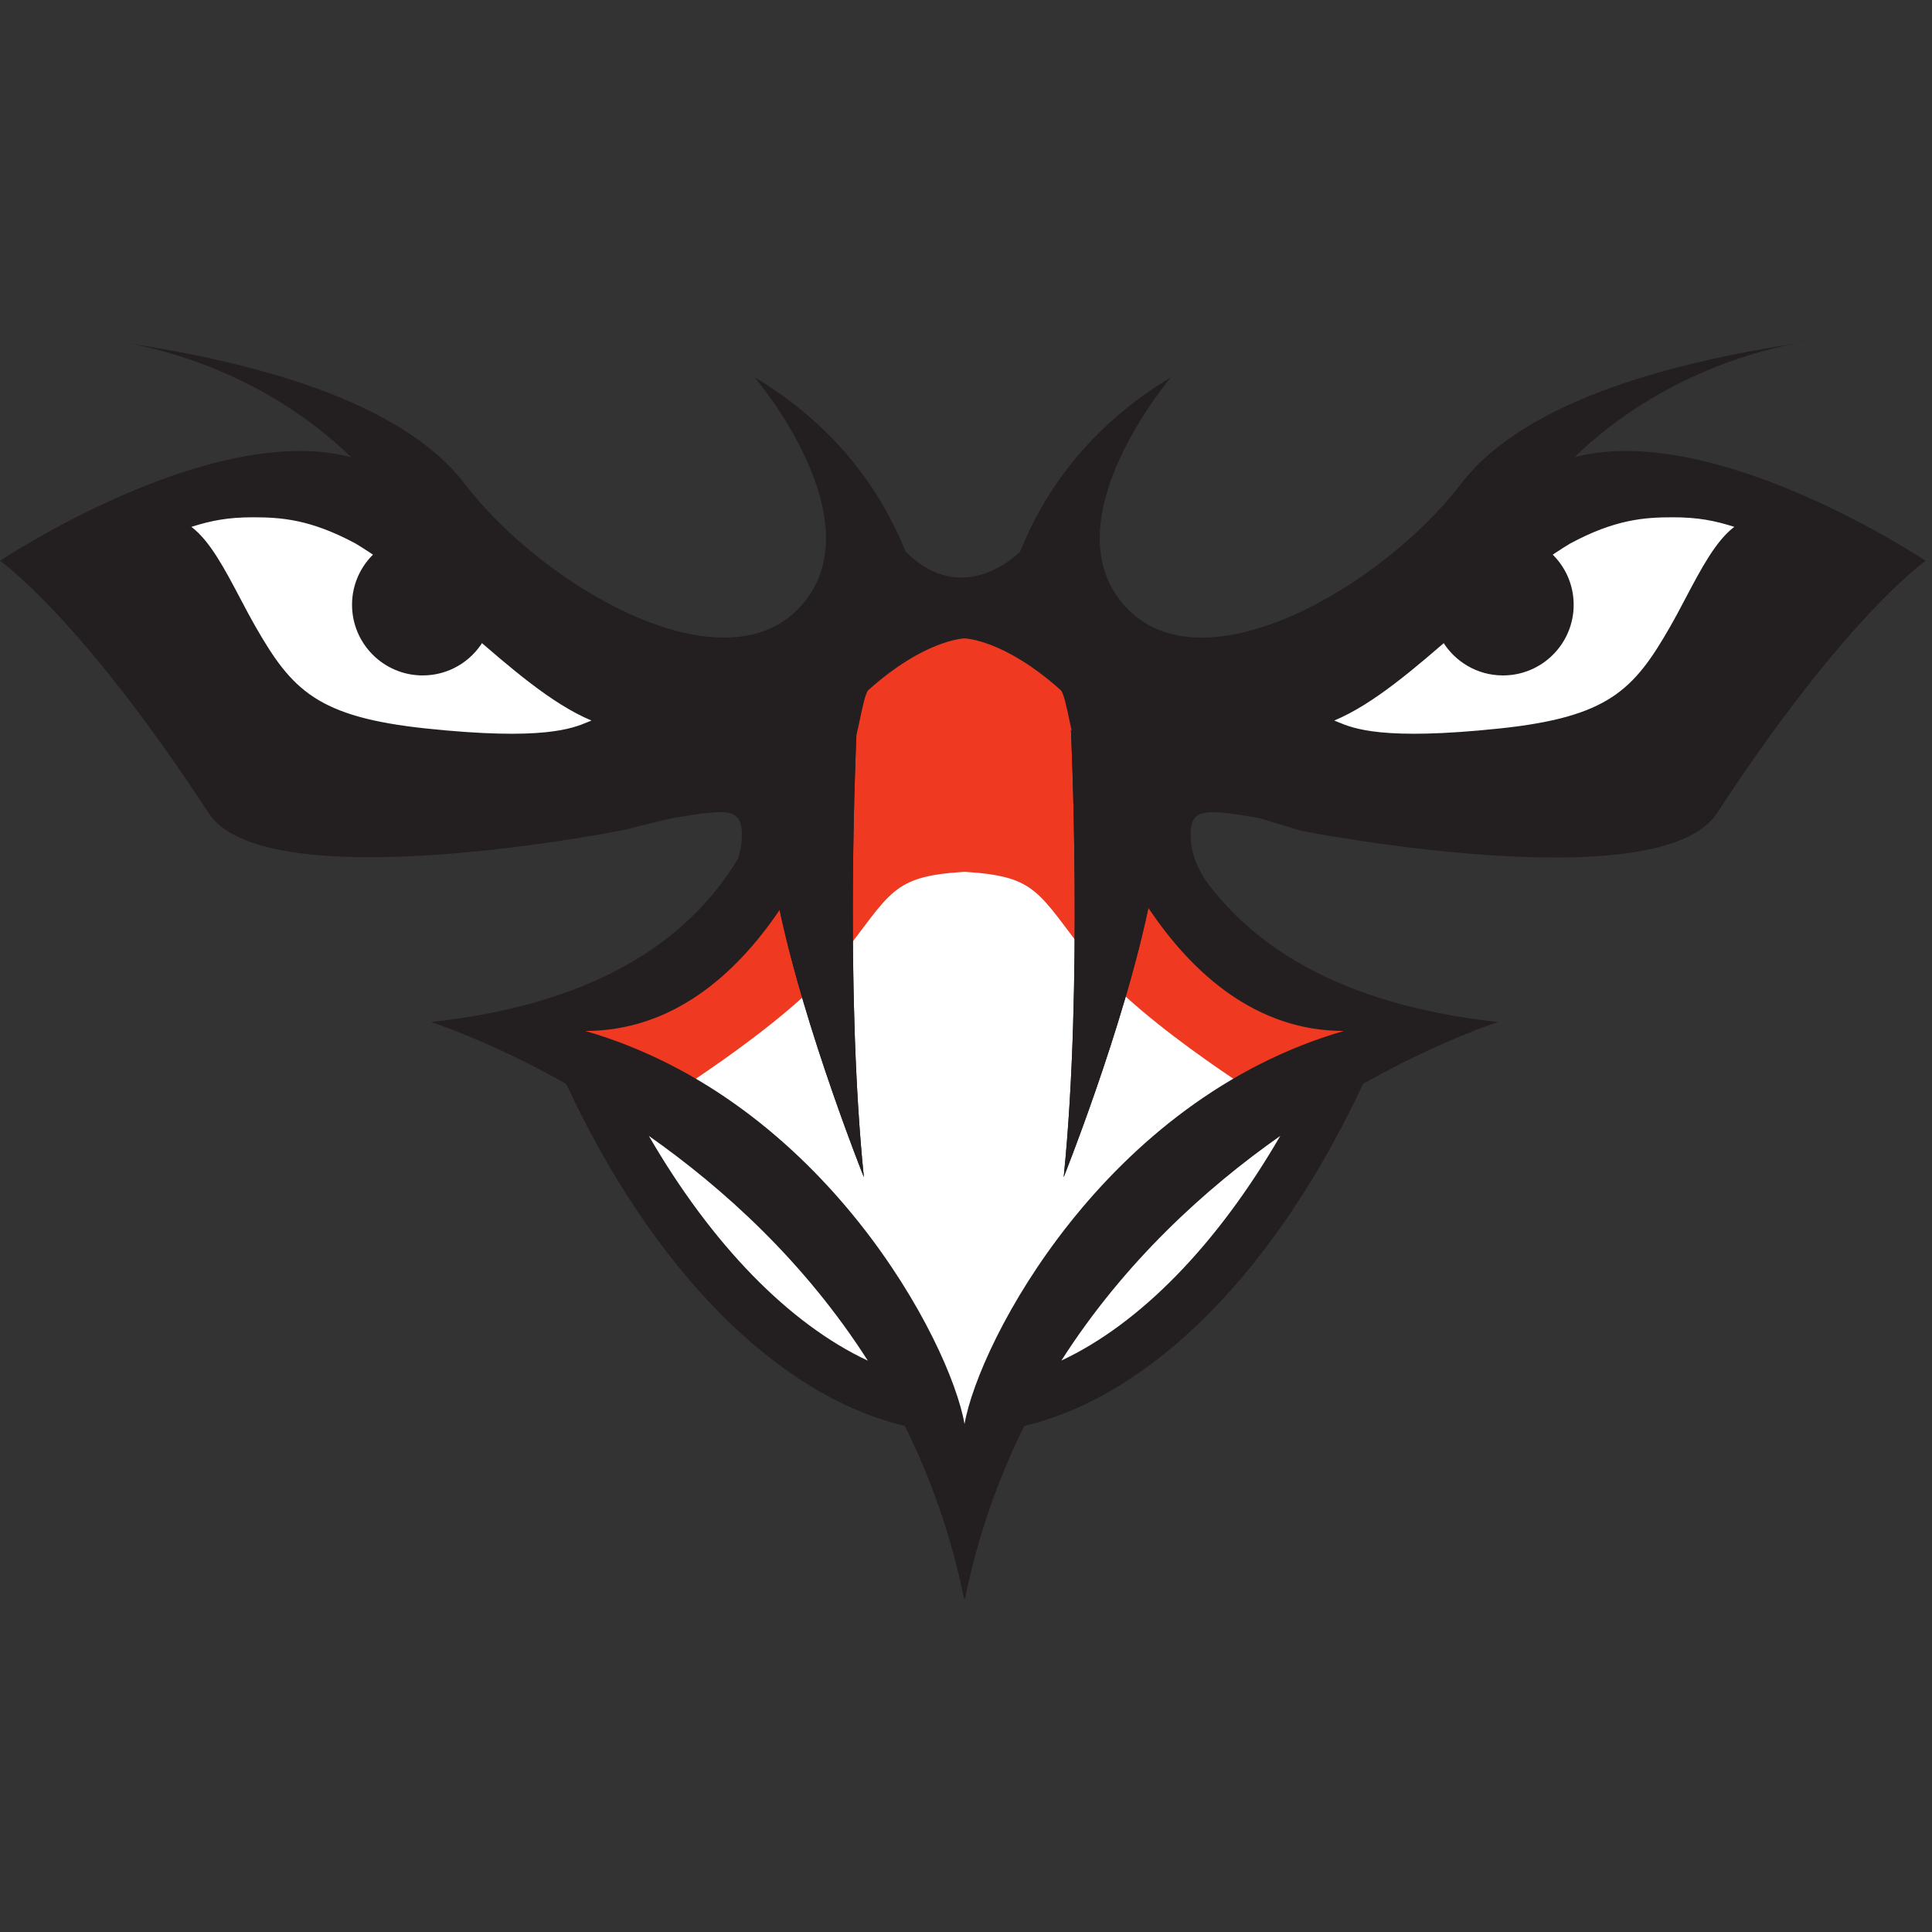 <?xml version="1.0" encoding="UTF-8"?>
<svg width="200px" height="200px" viewBox="0 0 200 200" version="1.1" xmlns="http://www.w3.org/2000/svg" xmlns:xlink="http://www.w3.org/1999/xlink">
    <rect x="0" y="0" width="200" height="200" fill="#333333" stroke="none"/>
    <!-- Generator: Sketch 54.1 (76490) - https://sketchapp.com -->
    <title>aub-montgomery</title>
    <desc>Created with Sketch.</desc>
    <g id="aub-montgomery" stroke="none" stroke-width="1" fill="none" fill-rule="evenodd">
        <g id="aub-montgomery_BGL">
            <g id="aub-montgomery" transform="translate(0, 35)">
                <g id="g10" transform="translate(99.87, 65.375) scale(-1, 1) rotate(-180) translate(-99.87, -65.375) translate(0, 0.265)" fill-rule="nonzero">
                    <g id="g12">
                        <path d="M186.124,129.955 C186.439,130.083 186.755,130.204 187.063,130.322 C187.063,130.322 186.724,130.223 186.124,129.955" id="path14" fill="#231F20"></path>
                        <path d="M13.419,129.955 C12.82,130.223 12.477,130.322 12.477,130.322 C12.789,130.204 13.104,130.083 13.419,129.955" id="path16" fill="#231F20"></path>
                        <path d="M173.076,100.437 C169.273,93.807 166.519,91.013 155.238,89.825 C140.084,88.232 139.034,90.649 137.345,90.853 C145.022,93.655 153.306,103.947 162.434,109.441 C167.08,111.937 170.117,112.181 173.179,112.181 C176.081,112.181 177.88,111.748 180.089,111.027 C177.375,109.347 175.364,104.419 173.076,100.437" id="path18" fill="#FFFFFF"></path>
                        <path d="M138.121,90.893 C138.241,90.847 138.366,90.795 138.499,90.74 C140.129,90.063 143.163,88.803 155.212,90.07 C166.473,91.256 169.119,94.032 172.863,100.559 L172.863,100.56 C173.417,101.523 173.963,102.559 174.491,103.561 C176.101,106.614 177.626,109.508 179.537,110.946 C177.49,111.589 175.786,111.935 173.179,111.935 C170.236,111.935 167.209,111.727 162.55,109.224 C158.537,106.808 154.678,103.45 150.945,100.201 C146.468,96.305 142.227,92.614 138.121,90.893 L138.121,90.893 Z M146.397,89.037 C141.316,89.037 139.468,89.804 138.31,90.286 C137.91,90.452 137.622,90.572 137.316,90.609 L136.296,90.732 L137.261,91.084 C141.495,92.63 145.928,96.488 150.623,100.573 C154.371,103.834 158.247,107.208 162.307,109.651 C167.077,112.215 170.171,112.426 173.179,112.426 C176.051,112.426 177.851,112.017 180.166,111.261 L180.669,111.097 L180.219,110.818 C178.221,109.581 176.546,106.404 174.927,103.332 C174.396,102.326 173.847,101.286 173.29,100.314 C169.456,93.632 166.752,90.79 155.264,89.58 C151.528,89.188 148.645,89.037 146.397,89.037 L146.397,89.037 Z" id="path20" fill="#231F20"></path>
                        <path d="M26.27,100.437 C30.077,93.807 32.831,91.013 44.112,89.825 C59.263,88.232 60.316,90.649 62.008,90.853 C54.325,93.655 46.048,103.947 36.917,109.441 C32.267,111.937 29.237,112.181 26.176,112.181 C23.273,112.181 21.471,111.748 19.257,111.027 C21.971,109.347 23.983,104.419 26.27,100.437" id="path22" fill="#FFFFFF"></path>
                        <path d="M19.811,110.946 C21.72,109.508 23.246,106.614 24.855,103.561 C25.383,102.559 25.93,101.523 26.483,100.56 L26.483,100.56 C30.231,94.032 32.877,91.256 44.138,90.07 C56.182,88.802 59.219,90.063 60.851,90.74 C60.986,90.795 61.111,90.847 61.231,90.893 C57.123,92.614 52.881,96.306 48.405,100.202 C44.673,103.45 40.815,106.808 36.79,109.23 C32.137,111.727 29.114,111.935 26.176,111.935 C23.567,111.935 21.86,111.589 19.811,110.946 L19.811,110.946 Z M52.951,89.037 C50.702,89.037 47.821,89.188 44.086,89.58 C32.598,90.79 29.893,93.632 26.057,100.314 L26.057,100.314 C25.499,101.286 24.95,102.326 24.42,103.332 C22.8,106.404 21.125,109.581 19.128,110.818 L18.678,111.097 L19.181,111.261 C21.5,112.017 23.302,112.426 26.176,112.426 C29.179,112.426 32.269,112.215 37.033,109.658 C41.105,107.208 44.98,103.835 48.728,100.573 C53.421,96.488 57.854,92.63 62.093,91.084 L63.059,90.732 L62.038,90.609 C61.731,90.572 61.441,90.451 61.04,90.285 C59.881,89.804 58.03,89.037 52.951,89.037 L52.951,89.037 Z" id="path24" fill="#231F20"></path>
                        <path d="M59.067,58.542 C69.964,32.424 86.287,19.674 99.848,19.674 C113.419,19.674 129.732,32.424 140.643,58.542 L59.067,58.542" id="path26" fill="#FFFFFF"></path>
                        <path d="M99.848,14.653 C98.357,23.21 65.42,53.429 56.549,59.01 C57.203,59.082 57.851,59.18 58.463,59.358 C81.238,65.891 85.759,82.609 87.495,90.992 C87.794,92.409 88.125,94.012 88.433,94.295 C94.294,99.542 99.802,99.648 99.848,99.648 L99.848,99.648 C99.904,99.648 105.411,99.542 111.272,94.295 C111.58,94.012 111.91,92.409 112.202,90.992 C113.946,82.609 118.467,65.891 141.243,59.358 C141.85,59.18 142.499,59.082 143.16,59.01 C127.595,51.487 101.347,23.21 99.848,14.653" id="path28" fill="#EF3920"></path>
                        <path d="M99.848,6.365 C101.182,13.995 107.075,44.848 132.88,50.455 L132.873,50.47 C132.873,50.47 118.246,59.277 112.795,66.228 C107.351,73.181 107.43,74.765 99.848,75.236 C92.275,74.765 92.345,73.181 86.903,66.228 C81.459,59.277 66.832,50.47 66.832,50.47 L66.825,50.455 C92.63,44.848 98.516,13.995 99.848,6.365" id="path30" fill="#FFFFFF"></path>
                        <path d="M88.678,89.941 C88.678,89.941 87.403,63.469 89.427,43.627 C89.427,43.627 81.999,62.186 79.979,75.181 L88.678,89.941" id="path32" fill="#231F20"></path>
                        <path d="M110.861,89.941 C110.861,89.941 112.136,63.469 110.113,43.627 C110.113,43.627 117.539,62.186 119.56,75.181 L110.861,89.941" id="path34" fill="#231F20"></path>
                        <path d="M173.076,100.437 C169.273,93.807 166.519,91.013 155.238,89.825 C140.084,88.232 139.034,90.649 137.345,90.853 C141.176,92.251 145.157,95.514 149.319,99.115 C150.601,96.99 152.925,95.565 155.586,95.565 C159.633,95.565 162.906,98.84 162.906,102.882 C162.906,105 162.001,106.903 160.561,108.24 C161.182,108.66 161.805,109.063 162.434,109.441 C167.08,111.937 170.117,112.181 173.179,112.181 C176.081,112.181 177.88,111.748 180.089,111.027 C177.375,109.347 175.364,104.419 173.076,100.437 L173.076,100.437 Z M139.113,58.76 C114.427,51.615 101.356,26.641 99.848,18.072 C98.342,26.641 85.27,51.615 60.588,58.76 C69.514,58.76 76.104,64.479 80.705,71.286 C83.364,58.777 89.427,43.627 89.427,43.627 C87.574,61.795 88.486,85.519 88.653,89.392 C88.773,89.875 88.876,90.327 88.962,90.74 C89.254,92.156 89.586,93.76 89.892,94.045 C95.738,99.277 99.761,99.392 99.848,99.397 C99.935,99.392 103.958,99.277 109.804,94.045 C110.113,93.76 110.452,92.156 110.743,90.74 C110.806,90.439 110.878,90.115 110.959,89.776 L110.861,89.941 C110.861,89.941 112.136,63.469 110.113,43.627 C110.113,43.627 116.243,58.947 118.879,71.496 C123.493,64.597 130.128,58.76 139.113,58.76 L139.113,58.76 Z M109.872,24.639 C116.392,34.837 124.763,42.432 132.53,47.894 C126,36.626 118.009,28.45 109.872,24.639 Z M67.168,47.897 C74.939,42.433 83.315,34.834 89.836,24.629 C81.698,28.44 73.701,36.623 67.168,47.897 Z M44.112,89.825 C32.831,91.013 30.077,93.807 26.27,100.437 C23.983,104.419 21.971,109.347 19.257,111.027 C21.471,111.748 23.273,112.181 26.176,112.181 C29.237,112.181 32.267,111.937 36.917,109.441 C37.545,109.063 38.169,108.66 38.79,108.24 C37.35,106.904 36.443,105 36.443,102.882 C36.443,98.84 39.721,95.565 43.761,95.565 C46.424,95.565 48.748,96.991 50.029,99.117 C54.192,95.515 58.174,92.252 62.008,90.853 C60.316,90.649 59.263,88.232 44.112,89.825 L44.112,89.825 Z M163.001,118.162 C172.081,126.963 182.912,129.403 186.124,129.955 C173.816,128.074 157.999,124.239 151.239,115.392 C143.192,104.867 124.542,93.892 116.503,102.682 C108.457,111.471 121.236,126.443 121.236,126.443 C112.557,121.222 107.99,114.361 105.599,108.373 L105.599,108.379 C105.599,108.379 99.778,102.349 93.75,108.379 L93.75,108.373 C91.352,114.363 86.792,121.222 78.107,126.443 C78.107,126.443 90.895,111.471 82.849,102.682 C74.805,93.892 56.162,104.867 48.115,115.392 C41.347,124.239 25.537,128.074 13.222,129.955 C16.436,129.403 27.264,126.963 36.345,118.162 C21.767,121.975 0,107.428 0,107.428 C0,107.428 8.244,101.746 21.609,81.301 C27.572,72.177 64.809,79.557 65.081,79.679 C66.238,80.001 69.214,80.725 69.696,80.804 C75.622,81.788 77.033,81.954 76.773,78.372 C76.726,77.752 76.58,77.134 76.358,76.526 C71.836,69.075 62.99,61.687 44.621,59.685 C44.621,59.685 50.564,57.799 58.603,53.289 C67.646,33.894 80.491,21.003 93.663,17.872 C96.321,12.533 98.453,6.595 99.794,0 L99.904,0 C101.245,6.595 103.38,12.533 106.038,17.874 C119.218,21.005 132.065,33.897 141.108,53.294 C149.143,57.799 155.082,59.685 155.082,59.685 C138.525,61.489 129.704,67.672 124.812,74.33 C123.996,75.6 123.39,76.983 123.289,78.372 C123.019,81.954 124.424,81.788 130.356,80.804 C130.363,80.804 134.694,79.482 134.694,79.482 C134.694,79.482 171.775,72.177 177.738,81.301 C191.102,101.746 199.346,107.428 199.346,107.428 C199.346,107.428 177.58,121.975 163.001,118.162 L163.001,118.162 Z" id="path36" fill="#231F20"></path>
                    </g>
                </g>
            </g>
        </g>
    </g>
</svg>
